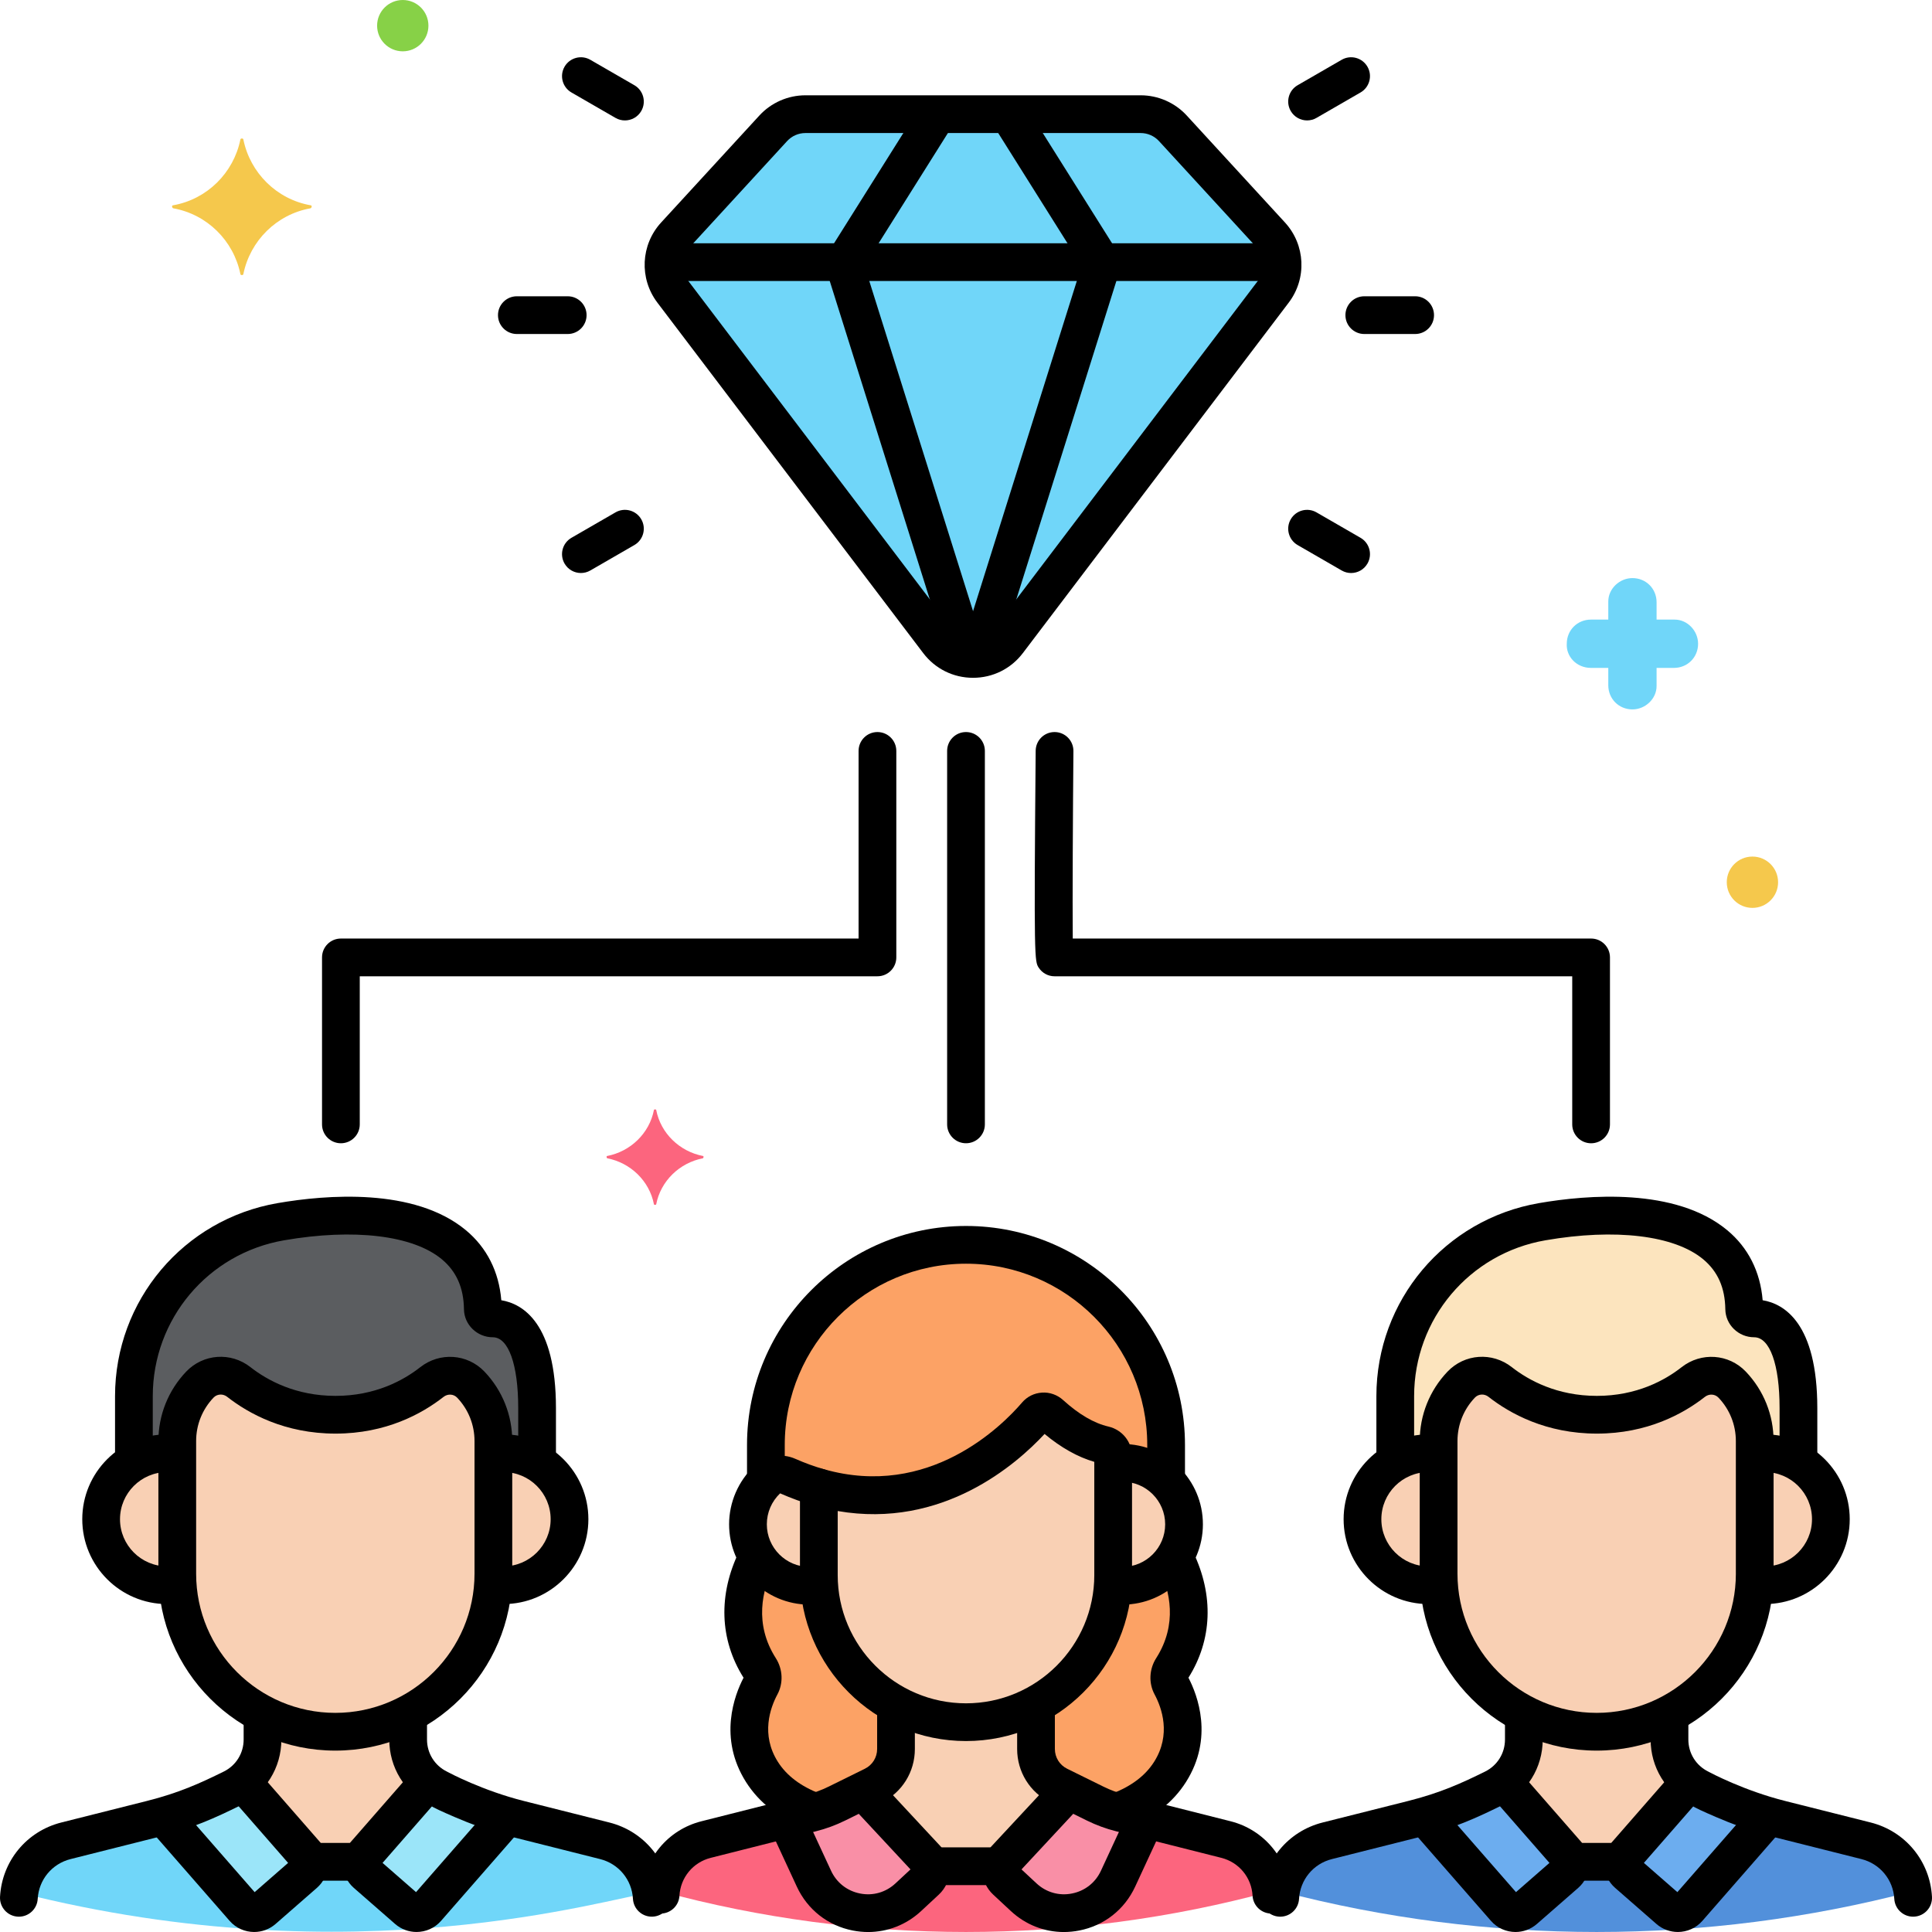 <?xml version="1.0" encoding="utf-8"?>
<!-- Generator: Adobe Illustrator 24.0.0, SVG Export Plug-In . SVG Version: 6.00 Build 0)  -->
<svg version="1.1" xmlns="http://www.w3.org/2000/svg" xmlns:xlink="http://www.w3.org/1999/xlink" x="0px" y="0px"
	 viewBox="0 0 256 256" enable-background="new 0 0 256 256" xml:space="preserve">
<g id="Layer_1">
</g>
<g id="Layer_2">
</g>
<g id="Layer_3">
</g>
<g id="Layer_4">
</g>
<g id="Layer_5">
</g>
<g id="Layer_6">
</g>
<g id="Layer_7">
</g>
<g id="Layer_8">
</g>
<g id="Layer_9">
</g>
<g id="Layer_10">
</g>
<g id="Layer_11">
</g>
<g id="Layer_12">
</g>
<g id="Layer_13">
</g>
<g id="Layer_14">
</g>
<g id="Layer_15">
</g>
<g id="Layer_16">
</g>
<g id="Layer_17">
</g>
<g id="Layer_18">
</g>
<g id="Layer_19">
</g>
<g id="Layer_20">
</g>
<g id="Layer_21">
</g>
<g id="Layer_22">
</g>
<g id="Layer_23">
</g>
<g id="Layer_24">
</g>
<g id="Layer_25">
</g>
<g id="Layer_26">
</g>
<g id="Layer_27">
</g>
<g id="Layer_28">
</g>
<g id="Layer_29">
</g>
<g id="Layer_30">
</g>
<g id="Layer_31">
</g>
<g id="Layer_32">
</g>
<g id="Layer_33">
</g>
<g id="Layer_34">
</g>
<g id="Layer_35">
</g>
<g id="Layer_36">
</g>
<g id="Layer_37">
</g>
<g id="Layer_38">
</g>
<g id="Layer_39">
</g>
<g id="Layer_40">
</g>
<g id="Layer_41">
</g>
<g id="Layer_42">
</g>
<g id="Layer_43">
</g>
<g id="Layer_44">
</g>
<g id="Layer_45">
</g>
<g id="Layer_46">
</g>
<g id="Layer_47">
</g>
<g id="Layer_48">
</g>
<g id="Layer_49">
</g>
<g id="Layer_50">
</g>
<g id="Layer_51">
</g>
<g id="Layer_52">
</g>
<g id="Layer_53">
</g>
<g id="Layer_54">
</g>
<g id="Layer_55">
</g>
<g id="Layer_56">
</g>
<g id="Layer_57">
</g>
<g id="Layer_58">
</g>
<g id="Layer_59">
</g>
<g id="Layer_60">
</g>
<g id="Layer_61">
</g>
<g id="Layer_62">
</g>
<g id="Layer_63">
</g>
<g id="Layer_64">
</g>
<g id="Layer_65">
</g>
<g id="Layer_66">
</g>
<g id="Layer_67">
</g>
<g id="Layer_68">
</g>
<g id="Layer_69">
</g>
<g id="Layer_70">
</g>
<g id="Layer_71">
	<g>
		<g>
			<g>
				<path fill="#70D6F9" d="M168.422,31.171l-13.011-14.169c-1.097-1.194-2.644-1.875-4.266-1.875h-44.422
					c-1.622,0-3.169,0.68-4.266,1.875L89.447,31.171c-1.895,2.063-2.041,5.187-0.348,7.418l35.221,46.433
					c2.318,3.055,6.912,3.055,9.229,0l35.221-46.433C170.464,36.357,170.317,33.234,168.422,31.171z"/>
			</g>
		</g>
		<g>
			<g>
				<path fill="#70D6F9" d="M221.906,82.1h-2.4v-2.3c0-1.8-1.4-3.2-3.2-3.2c-1.7,0-3.2,1.4-3.2,3.1v2.4h-2.3c-1.8,0-3.2,1.4-3.2,3.2
					c-0.1,1.7,1.3,3.2,3.2,3.2h2.3v2.3c0,1.8,1.4,3.2,3.2,3.2c1.7,0,3.2-1.4,3.2-3.1v-2.4h2.3c1.8,0,3.2-1.4,3.2-3.2
					C225.006,83.6,223.606,82.1,221.906,82.1z"/>
			</g>
		</g>
		<g>
			<g>
				<path fill="#F5C84C" d="M232.206,113.5c-1.878,0-3.4,1.522-3.4,3.4c0,1.878,1.522,3.4,3.4,3.4c1.878,0,3.4-1.522,3.4-3.4
					C235.606,115.022,234.083,113.5,232.206,113.5z"/>
			</g>
		</g>
		<g>
			<g>
				<path fill="#FC657E" d="M93.15,153.175c-3.1-0.6-5.6-3-6.2-6.1c0-0.1-0.3-0.1-0.3,0c-0.6,3.1-3.1,5.5-6.2,6.1
					c-0.1,0-0.1,0.2,0,0.3c3.1,0.6,5.6,3,6.2,6.1c0,0.1,0.3,0.1,0.3,0c0.6-3.1,3.1-5.5,6.2-6.1
					C93.25,153.375,93.25,153.175,93.15,153.175z"/>
			</g>
		</g>
		<g>
			<g>
				<path fill="#87D147" d="M53.369,0c-1.878,0-3.4,1.522-3.4,3.4c0,1.878,1.522,3.4,3.4,3.4c1.878,0,3.4-1.522,3.4-3.4
					C56.769,1.522,55.246,0,53.369,0z"/>
			</g>
		</g>
		<g>
			<g>
				<path fill="#F5C84C" d="M41.15,27.2c-4.5-0.8-8-4.3-8.9-8.7c0-0.2-0.4-0.2-0.4,0c-0.9,4.4-4.4,7.9-8.9,8.7c-0.2,0-0.2,0.3,0,0.4
					c4.5,0.8,8,4.3,8.9,8.7c0,0.2,0.4,0.2,0.4,0c0.9-4.4,4.4-7.9,8.9-8.7C41.35,27.5,41.35,27.2,41.15,27.2z"/>
			</g>
		</g>
		<g>
			<g>
				<path d="M128,97c-1.381,0-2.5,1.119-2.5,2.5v49.487c0,1.381,1.119,2.5,2.5,2.5s2.5-1.119,2.5-2.5V99.5
					C130.5,98.119,129.381,97,128,97z"/>
			</g>
		</g>
		<g>
			<g>
				<path d="M169.601,32.234H88.269c-1.381,0-2.5,1.119-2.5,2.5s1.119,2.5,2.5,2.5h81.332c1.381,0,2.5-1.119,2.5-2.5
					S170.981,32.234,169.601,32.234z"/>
			</g>
		</g>
		<g>
			<g>
				<g>
					<g>
						<path d="M170.264,29.48l-13.011-14.169c-1.565-1.706-3.792-2.684-6.107-2.684h-44.422c-2.316,0-4.542,0.978-6.107,2.684
							L87.605,29.48c-2.714,2.956-2.924,7.422-0.499,10.619l35.221,46.433c1.582,2.085,3.989,3.281,6.606,3.281
							s5.025-1.196,6.606-3.281L170.762,40.1C173.188,36.902,172.978,32.437,170.264,29.48z M166.779,37.078l-35.221,46.433
							c-0.628,0.828-1.584,1.303-2.623,1.303s-1.995-0.475-2.623-1.303L91.09,37.078c-0.963-1.27-0.88-3.043,0.198-4.217
							l13.011-14.169c0.622-0.677,1.505-1.064,2.425-1.064h44.422c0.919,0,1.803,0.388,2.425,1.064l13.011,14.169
							C167.659,34.035,167.742,35.809,166.779,37.078z"/>
					</g>
				</g>
			</g>
		</g>
		<g>
			<g>
				<path d="M130.318,85.385L114.43,34.832c-0.414-1.316-1.815-2.048-3.134-1.635c-1.317,0.414-2.049,1.817-1.635,3.135
					l15.888,50.553c0.335,1.067,1.321,1.751,2.384,1.751c0.248,0,0.5-0.038,0.75-0.116C130,88.105,130.732,86.702,130.318,85.385z"
					/>
			</g>
		</g>
		<g>
			<g>
				<path d="M146.574,33.197c-1.317-0.417-2.72,0.318-3.134,1.635l-15.888,50.553c-0.414,1.317,0.318,2.721,1.635,3.135
					c0.25,0.079,0.502,0.116,0.75,0.116c1.063,0,2.049-0.684,2.384-1.751l15.888-50.553
					C148.623,35.015,147.891,33.611,146.574,33.197z"/>
			</g>
		</g>
		<g>
			<g>
				<path d="M124.909,14.034c-1.17-0.734-2.712-0.383-3.447,0.786l-11.533,18.349c-0.735,1.169-0.383,2.712,0.786,3.446
					c0.414,0.26,0.874,0.384,1.328,0.384c0.831,0,1.644-0.414,2.119-1.17l11.533-18.349
					C126.43,16.312,126.078,14.769,124.909,14.034z"/>
			</g>
		</g>
		<g>
			<g>
				<path d="M147.941,33.169l-11.536-18.354c-0.735-1.169-2.278-1.521-3.447-0.786c-1.169,0.734-1.521,2.277-0.786,3.446
					l11.536,18.354c0.475,0.756,1.288,1.17,2.119,1.17c0.455,0,0.915-0.124,1.328-0.384
					C148.324,35.881,148.676,34.338,147.941,33.169z"/>
			</g>
		</g>
		<g>
			<g>
				<path d="M187.514,39.258h-6.738c-1.381,0-2.5,1.119-2.5,2.5s1.119,2.5,2.5,2.5h6.738c1.381,0,2.5-1.119,2.5-2.5
					S188.895,39.258,187.514,39.258z"/>
			</g>
		</g>
		<g>
			<g>
				<path d="M75.224,39.258h-6.738c-1.381,0-2.5,1.119-2.5,2.5s1.119,2.5,2.5,2.5h6.738c1.381,0,2.5-1.119,2.5-2.5
					S76.604,39.258,75.224,39.258z"/>
			</g>
		</g>
		<g>
			<g>
				<path d="M181.194,8.838c-0.69-1.195-2.22-1.608-3.415-0.915l-5.835,3.369c-1.196,0.69-1.605,2.22-0.915,3.415
					c0.463,0.802,1.303,1.25,2.167,1.25c0.424,0,0.854-0.107,1.248-0.335l5.835-3.369C181.475,11.563,181.884,10.033,181.194,8.838z
					"/>
			</g>
		</g>
		<g>
			<g>
				<path d="M84.972,68.808c-0.69-1.195-2.22-1.607-3.415-0.915l-5.835,3.369c-1.196,0.69-1.605,2.22-0.915,3.415
					c0.463,0.802,1.303,1.25,2.167,1.25c0.424,0,0.854-0.107,1.248-0.335l5.835-3.369C85.252,71.532,85.662,70.003,84.972,68.808z"
					/>
			</g>
		</g>
		<g>
			<g>
				<path d="M84.057,11.292l-5.835-3.369c-1.197-0.693-2.726-0.28-3.415,0.915c-0.69,1.195-0.281,2.725,0.915,3.415l5.835,3.369
					c0.394,0.228,0.824,0.335,1.248,0.335c0.864,0,1.705-0.448,2.167-1.25C85.662,13.512,85.252,11.982,84.057,11.292z"/>
			</g>
		</g>
		<g>
			<g>
				<path d="M180.279,71.262l-5.835-3.369c-1.196-0.692-2.726-0.28-3.415,0.915c-0.69,1.195-0.281,2.725,0.915,3.415l5.835,3.369
					c0.394,0.228,0.824,0.335,1.248,0.335c0.864,0,1.705-0.448,2.167-1.25C181.884,73.481,181.475,71.952,180.279,71.262z"/>
			</g>
		</g>
		<g>
			<g>
				<g>
					<path d="M210.83,124.362h-68.683c-0.05-4.935,0.019-16.949,0.087-24.841c0.012-1.381-1.098-2.51-2.479-2.521h-0.022
						c-1.371,0-2.487,1.105-2.5,2.479c-0.241,27.75-0.143,27.901,0.401,28.741c0.461,0.713,1.251,1.143,2.099,1.143h68.596v19.626
						c0,1.381,1.119,2.5,2.5,2.5s2.5-1.119,2.5-2.5v-22.126C213.33,125.481,212.211,124.362,210.83,124.362z"/>
				</g>
			</g>
			<g>
				<g>
					<path d="M116.266,97c-1.381,0-2.5,1.119-2.5,2.5v24.862H45.17c-1.381,0-2.5,1.119-2.5,2.5v22.126c0,1.381,1.119,2.5,2.5,2.5
						s2.5-1.119,2.5-2.5v-19.626h68.596c1.381,0,2.5-1.119,2.5-2.5V99.5C118.766,98.119,117.646,97,116.266,97z"/>
				</g>
			</g>
		</g>
		<g>
			<g>
				<path fill="#5290DB" d="M247.265,243.915l-11.339-2.854c-6.01-1.513-10.736-4.105-10.675-4.075
					c-2.471-1.218-4.036-3.734-4.036-6.489c0-0.322,0-3.509,0-3.408c-2.892,1.514-6.174,2.376-9.649,2.376h0
					c-3.475,0-6.756-0.863-9.649-2.376c0,0.351,0,3.525,0,3.408c0,2.751-1.561,5.269-4.028,6.485
					c-3.342,1.648-6.257,2.965-10.683,4.079l-11.339,2.854c-3.226,0.812-5.598,3.474-6.118,6.705
					c27.416,7.171,56.216,7.171,83.632,0C252.863,247.389,250.492,244.727,247.265,243.915z"/>
			</g>
		</g>
		<g>
			<g>
				<path fill="#F9D0B4" d="M229.519,183.472c-1.369-1.436-3.596-1.568-5.157-0.343c-2.468,1.937-6.739,4.332-12.771,4.332
					c-6.047,0-10.34-2.406-12.819-4.346c-1.56-1.221-3.782-1.084-5.149,0.35l-0.007,0.007c-1.921,2.014-2.992,4.69-2.992,7.473
					v17.577c0,11.519,9.425,20.944,20.944,20.944h0c11.519,0,20.944-9.425,20.944-20.944v-17.577
					C232.511,188.162,231.439,185.486,229.519,183.472z"/>
			</g>
		</g>
		<g>
			<g>
				<path fill="#F9D0B4" d="M233.855,192.56c-0.458,0-0.906,0.039-1.344,0.106v15.855c0,0.473-0.022,0.94-0.053,1.405
					c0.456,0.073,0.92,0.122,1.397,0.122c4.829,0,8.744-3.915,8.744-8.744C242.599,196.475,238.684,192.56,233.855,192.56z"/>
			</g>
		</g>
		<g>
			<g>
				<path fill="#F9D0B4" d="M190.624,208.521v-15.855c-0.438-0.068-0.886-0.106-1.344-0.106c-4.829,0-8.744,3.915-8.744,8.744
					c0,4.829,3.915,8.744,8.744,8.744c0.477,0,0.941-0.049,1.397-0.122v0C190.645,209.461,190.624,208.994,190.624,208.521z"/>
			</g>
		</g>
		<g>
			<g>
				<path fill="#FCE4BE" d="M232.433,174.695c-0.701,0-1.309-0.541-1.319-1.242c-0.161-11.67-13.487-13.863-26.759-11.571
					c-11.252,1.943-19.476,11.701-19.476,23.119v8.756c1.294-0.756,2.795-1.197,4.402-1.197c0.458,0,0.906,0.039,1.344,0.106v-1.722
					c0-2.783,1.071-5.459,2.992-7.473l0.007-0.007c1.367-1.434,3.589-1.57,5.149-0.35c2.479,1.94,6.772,4.346,12.819,4.346
					c6.032,0,10.303-2.395,12.771-4.332c1.561-1.226,3.788-1.093,5.157,0.343c1.921,2.014,2.992,4.69,2.992,7.473v1.722
					c0.438-0.068,0.886-0.106,1.344-0.106c1.626,0,3.143,0.452,4.448,1.225v-7.189C238.303,176.146,234.529,174.695,232.433,174.695
					z"/>
			</g>
		</g>
		<g>
			<g>
				<path fill="#70D6F9" d="M80.131,243.915l-11.339-2.854c-6.01-1.513-10.736-4.105-10.675-4.075
					c-2.471-1.218-4.036-3.734-4.036-6.489v-3.408c-2.892,1.514-6.174,2.376-9.649,2.376s-6.756-0.863-9.649-2.376v3.408
					c0,2.751-1.56,5.269-4.028,6.485c-3.342,1.648-6.258,2.965-10.683,4.079l-11.339,2.854c-3.281,0.826-5.677,3.565-6.141,6.871
					c44.602,11.29,77.92,0.703,83.678,0.001C85.809,247.481,83.412,244.741,80.131,243.915z"/>
			</g>
		</g>
		<g>
			<g>
				<path fill="#F9D0B4" d="M62.384,183.472c-1.37-1.436-3.596-1.568-5.157-0.343c-2.468,1.937-6.739,4.332-12.771,4.332
					c-6.047,0-10.34-2.406-12.819-4.346c-1.56-1.221-3.782-1.084-5.149,0.35l-0.007,0.007c-1.921,2.014-2.992,4.69-2.992,7.473
					v17.577c0,11.519,9.425,20.944,20.944,20.944h0c11.519,0,20.944-9.425,20.944-20.944v-17.577
					C65.376,188.162,64.305,185.486,62.384,183.472z"/>
			</g>
		</g>
		<g>
			<g>
				<path fill="#F9D0B4" d="M66.72,192.56c-0.458,0-0.906,0.039-1.344,0.106v15.855c0,0.473-0.022,0.94-0.053,1.405
					c0.456,0.073,0.92,0.122,1.397,0.122c4.829,0,8.744-3.915,8.744-8.744C75.464,196.475,71.55,192.56,66.72,192.56z"/>
			</g>
		</g>
		<g>
			<g>
				<path fill="#F9D0B4" d="M23.489,208.521v-15.855c-0.438-0.068-0.886-0.106-1.344-0.106c-4.829,0-8.744,3.915-8.744,8.744
					c0,4.829,3.915,8.744,8.744,8.744c0.477,0,0.941-0.049,1.397-0.122v0C23.511,209.461,23.489,208.994,23.489,208.521z"/>
			</g>
		</g>
		<g>
			<g>
				<path fill="#5B5D60" d="M65.298,174.695c-0.701,0-1.309-0.541-1.319-1.242c-0.161-11.67-13.487-13.863-26.759-11.571
					c-11.252,1.943-19.476,11.701-19.476,23.119v8.756c1.294-0.756,2.795-1.197,4.402-1.197c0.457,0,0.906,0.039,1.344,0.106v-1.722
					c0-2.783,1.071-5.459,2.992-7.473l0.007-0.007c1.367-1.434,3.589-1.57,5.149-0.35c2.479,1.94,6.772,4.346,12.819,4.346
					c6.032,0,10.303-2.395,12.771-4.332c1.561-1.226,3.788-1.093,5.157,0.343c1.921,2.014,2.992,4.69,2.992,7.473v1.722
					c0.438-0.068,0.886-0.106,1.344-0.106c1.626,0,3.143,0.452,4.448,1.225v-7.189C71.168,176.146,67.395,174.695,65.298,174.695z"
					/>
			</g>
		</g>
		<g>
			<g>
				<path fill="#F9D0B4" d="M148.751,193.838c-0.426,0-0.843,0.036-1.251,0.099v14.762c0,0.44-0.02,0.875-0.049,1.308
					c0.424,0.068,0.857,0.114,1.3,0.114c4.496,0,8.141-3.645,8.141-8.141C156.892,197.482,153.247,193.838,148.751,193.838z"/>
			</g>
		</g>
		<g>
			<g>
				<path fill="#F9D0B4" d="M146.3,191.46c-1.973-0.457-4.369-1.6-7.115-4.095c-0.543-0.494-1.381-0.453-1.858,0.104
					c-2.97,3.466-13.5,13.982-28.826,9.617v11.612c0,10.725,8.775,19.5,19.499,19.5c10.725,0,19.499-8.775,19.499-19.5v-15.753
					C147.499,192.229,146.998,191.622,146.3,191.46z"/>
			</g>
		</g>
		<g>
			<g>
				<path fill="#F9D0B4" d="M108.501,208.699v-11.612c-1.339-0.381-2.714-0.875-4.124-1.498c-0.909-0.402-1.971-0.217-2.696,0.463
					c-1.582,1.483-2.572,3.587-2.572,5.927c0,4.496,3.645,8.141,8.141,8.141c0.444,0,0.876-0.045,1.3-0.114
					C108.521,209.574,108.501,209.139,108.501,208.699z"/>
			</g>
		</g>
		<g>
			<g>
				<path fill="#FCA265" d="M128,164.947c-14.584,0-26.516,11.932-26.516,26.516v4.792c0.066-0.067,0.127-0.138,0.196-0.203
					c0.725-0.68,1.787-0.865,2.696-0.463c1.41,0.623,2.785,1.116,4.124,1.498c15.326,4.365,25.856-6.151,28.826-9.617
					c0.477-0.557,1.315-0.598,1.858-0.104c2.746,2.495,5.142,3.638,7.115,4.095c0.698,0.162,1.199,0.769,1.199,1.485v0.992
					c0.408-0.063,0.825-0.099,1.251-0.099c2.253,0,4.291,0.915,5.765,2.394v-4.769C154.516,176.879,142.583,164.947,128,164.947z"/>
			</g>
		</g>
		<g>
			<g>
				<path fill="#FC657E" d="M162.435,243.748l-3.876-0.979c-0.363-0.092-9.591-2.421-10.067-2.541
					c-1.165-0.293-2.296-0.709-3.373-1.24l-4.821-2.377c-3.407-1.68-2.997-5.221-3.024-5.321v-5.455
					c-2.762,1.505-5.923,2.363-9.275,2.363c-3.351,0-6.513-0.857-9.275-2.363v5.455c-0.027,0.1,0.361,3.652-3.024,5.321
					l-4.821,2.377c-1.078,0.531-2.208,0.947-3.373,1.24c-0.069,0.017-10.003,2.525-10.067,2.541l-3.876,0.979
					c-3.247,0.817-5.601,3.569-5.971,6.865c26.459,7.181,54.352,7.181,80.811,0C168.036,247.317,165.681,244.565,162.435,243.748z"
					/>
			</g>
		</g>
		<g>
			<g>
				<path fill="#FCA265" d="M155.313,221.05c3.724-5.841,1.965-11.528,0.323-14.74c-1.442,2.286-3.982,3.81-6.885,3.81
					c-0.444,0-0.876-0.045-1.3-0.114c-0.458,6.823-4.461,12.714-10.175,15.829v5.914c0,1.893,0.993,3.625,2.585,4.605
					c0.638,0.393-0.172-0.068,5.26,2.634c0.731,0.36,1.696,0.742,2.44,0.975c0.148,0.046,0.297,0.087,0.446,0.129
					c2.87-1.05,5.401-2.718,7.041-5.314c3.007-4.761,1.252-9.374,0.146-11.438C154.803,222.614,154.87,221.744,155.313,221.05z"/>
			</g>
		</g>
		<g>
			<g>
				<path fill="#FCA265" d="M108.55,210.006c-0.424,0.068-0.857,0.114-1.3,0.114c-2.902,0-5.443-1.523-6.884-3.81
					c-1.643,3.212-3.402,8.899,0.322,14.74c0.443,0.694,0.51,1.563,0.121,2.289c-1.107,2.064-2.861,6.678,0.145,11.438
					c1.64,2.596,4.172,4.264,7.041,5.314c0.149-0.042,0.298-0.083,0.446-0.129c0.744-0.233,1.709-0.614,2.44-0.975
					c5.784-2.877,4.67-2.27,5.26-2.634c1.591-0.98,2.585-2.712,2.585-4.605v-5.914C113.011,222.721,109.008,216.829,108.55,210.006z
					"/>
			</g>
		</g>
		<g>
			<g>
				<path fill="#6CADEF" d="M225.252,236.987c-0.495-0.244-0.942-0.552-1.358-0.892l-8.403,9.621c-0.659,0.754-0.582,1.9,0.173,2.56
					l5.469,4.777c0.755,0.659,1.901,0.582,2.56-0.173l10.691-12.241C229.129,239.112,225.195,236.959,225.252,236.987z"/>
			</g>
		</g>
		<g>
			<g>
				<path fill="#6CADEF" d="M207.644,245.716l-8.403-9.621c-0.417,0.34-0.864,0.648-1.358,0.892
					c-2.932,1.446-5.539,2.636-9.126,3.659l10.686,12.234c0.659,0.754,1.805,0.832,2.56,0.173l5.469-4.777
					C208.226,247.616,208.304,246.47,207.644,245.716z"/>
			</g>
		</g>
		<g>
			<g>
				<path fill="#F9D0B4" d="M221.216,230.498v-3.409c-2.893,1.514-6.174,2.376-9.649,2.376h0c-3.475,0-6.756-0.862-9.649-2.376
					v3.409c0,2.203-1.012,4.241-2.677,5.597l8.403,9.621c0.251,0.287,0.393,0.63,0.434,0.982h6.977
					c0.041-0.352,0.184-0.695,0.434-0.982l8.403-9.621C222.228,234.739,221.216,232.701,221.216,230.498z"/>
			</g>
		</g>
		<g>
			<g>
				<path fill="#9BE5F9" d="M58.117,236.987c-0.495-0.244-0.942-0.552-1.358-0.892l-8.403,9.621c-0.659,0.754-0.582,1.9,0.173,2.56
					l5.469,4.777c0.755,0.659,1.901,0.582,2.56-0.173l10.691-12.241C61.995,239.112,58.061,236.959,58.117,236.987z"/>
			</g>
		</g>
		<g>
			<g>
				<path fill="#9BE5F9" d="M40.51,245.716l-8.403-9.621c-0.417,0.34-0.864,0.648-1.358,0.892c-2.932,1.446-5.539,2.636-9.126,3.659
					l10.686,12.234c0.659,0.754,1.805,0.832,2.56,0.173l5.469-4.777C41.092,247.616,41.169,246.47,40.51,245.716z"/>
			</g>
		</g>
		<g>
			<g>
				<path fill="#F9D0B4" d="M54.082,230.498v-3.409c-2.893,1.514-6.174,2.376-9.649,2.376h0c-3.475,0-6.756-0.862-9.649-2.376v3.409
					c0,2.203-1.012,4.241-2.677,5.597l8.403,9.621c0.251,0.287,0.393,0.63,0.434,0.982h6.977c0.041-0.352,0.184-0.695,0.434-0.982
					l8.403-9.621C55.094,234.739,54.082,232.701,54.082,230.498z"/>
			</g>
		</g>
		<g>
			<g>
				<path fill="#F98FA6" d="M122.799,246.351l-8.443-9.076l-3.475,1.713c-1.078,0.531-2.208,0.947-3.373,1.24
					c-0.026,0.007-1.495,0.377-3.302,0.833l3.646,7.873c2.25,4.857,8.586,6.101,12.506,2.455l2.339-2.176
					C123.515,248.451,123.561,247.169,122.799,246.351z"/>
			</g>
		</g>
		<g>
			<g>
				<path fill="#F98FA6" d="M148.493,240.229c-1.165-0.293-2.296-0.709-3.373-1.24l-3.475-1.713l-8.443,9.076
					c-0.762,0.819-0.716,2.101,0.103,2.863l2.339,2.176c3.919,3.646,10.256,2.402,12.506-2.455l3.646-7.873
					C150.083,240.63,148.671,240.273,148.493,240.229z"/>
			</g>
		</g>
		<g>
			<g>
				<path fill="#F9D0B4" d="M140.299,236.611c-1.851-0.913-3.024-2.798-3.024-4.862v-5.914c-2.762,1.505-5.923,2.363-9.275,2.363
					c-3.351,0-6.513-0.857-9.275-2.363v5.914c0,2.064-1.172,3.949-3.024,4.862l-1.346,0.664l8.443,9.076
					c0.253,0.271,0.409,0.596,0.485,0.934h9.433c0.076-0.338,0.232-0.663,0.485-0.934l8.443-9.076L140.299,236.611z"/>
			</g>
		</g>
		<g>
			<g>
				<path d="M201.918,224.958c-1.381,0-2.5,1.119-2.5,2.5v3.039c0,1.816-1.012,3.444-2.642,4.247
					c-3.014,1.486-5.861,2.806-10.179,3.892l-11.339,2.854c-4.594,1.156-7.857,5.111-8.121,9.842
					c-0.077,1.378,0.979,2.558,2.357,2.635c0.047,0.003,0.095,0.004,0.142,0.004c1.317,0,2.419-1.029,2.494-2.361
					c0.141-2.533,1.889-4.65,4.349-5.27l11.338-2.854c4.794-1.206,7.896-2.642,11.17-4.257c3.35-1.65,5.431-4.996,5.431-8.731
					v-3.039C204.418,226.077,203.299,224.958,201.918,224.958z"/>
			</g>
		</g>
		<g>
			<g>
				<path d="M247.876,241.49l-11.339-2.854c-5.436-1.368-9.82-3.699-10.056-3.826c-0.041-0.023-0.082-0.045-0.124-0.065
					c-1.629-0.803-2.641-2.431-2.641-4.247v-2.903c0-1.381-1.119-2.5-2.5-2.5s-2.5,1.119-2.5,2.5v2.903
					c0,3.679,2.019,6.98,5.281,8.656c0.66,0.418,1.695,0.883,3.362,1.603c1.837,0.794,4.709,1.911,7.957,2.729l11.339,2.854
					c2.46,0.619,4.208,2.736,4.349,5.269c0.074,1.332,1.177,2.361,2.494,2.361c0.047,0,0.094-0.001,0.142-0.004
					c1.378-0.077,2.434-1.257,2.357-2.635C255.733,246.602,252.469,242.646,247.876,241.49z"/>
			</g>
		</g>
		<g>
			<g>
				<g>
					<g>
						<path d="M231.328,181.746c-2.259-2.368-5.918-2.618-8.51-0.584c-2.208,1.733-5.948,3.799-11.228,3.799
							c-5.293,0-9.055-2.074-11.278-3.815c-2.588-2.026-6.243-1.771-8.499,0.593c-0.01,0.01-0.02,0.021-0.031,0.032
							c-2.36,2.487-3.66,5.743-3.66,9.174v17.577c0,12.927,10.517,23.443,23.444,23.443s23.443-10.517,23.443-23.443v-17.577
							C235.011,187.503,233.703,184.236,231.328,181.746z M230.011,208.521c0,10.17-8.273,18.443-18.443,18.443
							s-18.444-8.273-18.444-18.443v-17.577c0-2.15,0.817-4.191,2.301-5.747c0.007-0.007,0.014-0.015,0.021-0.023
							c0.473-0.479,1.236-0.521,1.784-0.091c2.842,2.226,7.641,4.878,14.36,4.878c6.708,0,11.487-2.646,14.315-4.865
							c0.555-0.438,1.332-0.396,1.804,0.102c0,0,0,0,0,0c1.484,1.556,2.301,3.597,2.301,5.747V208.521z"/>
					</g>
				</g>
			</g>
		</g>
		<g>
			<g>
				<path d="M233.855,190.06c-1.381,0-2.5,1.119-2.5,2.5s1.119,2.5,2.5,2.5c3.443,0,6.244,2.801,6.244,6.244
					s-2.801,6.244-6.244,6.244c-1.381,0-2.5,1.119-2.5,2.5s1.119,2.5,2.5,2.5c6.2,0,11.244-5.044,11.244-11.244
					S240.055,190.06,233.855,190.06z"/>
			</g>
		</g>
		<g>
			<g>
				<path d="M189.28,207.548c-3.443,0-6.244-2.801-6.244-6.244s2.801-6.244,6.244-6.244c1.381,0,2.5-1.119,2.5-2.5
					s-1.119-2.5-2.5-2.5c-6.2,0-11.244,5.044-11.244,11.244s5.044,11.244,11.244,11.244c1.381,0,2.5-1.119,2.5-2.5
					S190.661,207.548,189.28,207.548z"/>
			</g>
		</g>
		<g>
			<g>
				<path d="M233.56,172.287c-0.31-3.784-1.918-6.976-4.693-9.278c-6.849-5.688-18.564-4.69-24.938-3.591
					c-12.488,2.156-21.551,12.915-21.551,25.583v8.291c0,1.381,1.119,2.5,2.5,2.5s2.5-1.119,2.5-2.5v-8.291
					c0-10.229,7.318-18.915,17.402-20.655c9.264-1.602,17.074-0.662,20.894,2.509c1.939,1.611,2.901,3.78,2.94,6.633
					c0.029,2.044,1.742,3.707,3.819,3.707c2.079,0,3.37,3.603,3.37,9.401v6.685c0,1.381,1.119,2.5,2.5,2.5s2.5-1.119,2.5-2.5v-6.685
					C240.803,175.283,236.369,172.753,233.56,172.287z"/>
			</g>
		</g>
		<g>
			<g>
				<path d="M34.784,225.021c-1.381,0-2.5,1.119-2.5,2.5v2.976c0,1.816-1.012,3.444-2.641,4.247
					c-3.016,1.487-5.863,2.807-10.18,3.892L8.125,241.49c-4.594,1.156-7.857,5.111-8.121,9.842
					c-0.077,1.378,0.979,2.558,2.357,2.635c0.047,0.003,0.095,0.004,0.142,0.004c1.317,0,2.419-1.029,2.494-2.361
					c0.141-2.533,1.889-4.65,4.349-5.27l11.338-2.854c4.793-1.206,7.895-2.642,11.17-4.257c3.35-1.65,5.43-4.996,5.43-8.731v-2.976
					C37.284,226.141,36.165,225.021,34.784,225.021z"/>
			</g>
		</g>
		<g>
			<g>
				<path d="M80.741,241.49l-11.339-2.854c-5.434-1.367-9.816-3.697-10.056-3.826c-0.041-0.023-0.082-0.045-0.124-0.065
					c-1.629-0.803-2.641-2.431-2.641-4.247V227.5c0-1.381-1.119-2.5-2.5-2.5s-2.5,1.119-2.5,2.5v2.997
					c0,3.679,2.019,6.98,5.281,8.656c0.659,0.418,1.694,0.883,3.362,1.603c1.837,0.794,4.709,1.911,7.958,2.729l11.339,2.854
					c2.46,0.619,4.208,2.736,4.349,5.269c0.074,1.332,1.177,2.361,2.494,2.361c0.047,0,0.094-0.001,0.142-0.004
					c1.378-0.077,2.434-1.257,2.357-2.635C88.599,246.602,85.335,242.646,80.741,241.49z"/>
			</g>
		</g>
		<g>
			<g>
				<g>
					<g>
						<path d="M64.193,181.746c-2.259-2.368-5.917-2.619-8.51-0.584c-2.208,1.733-5.948,3.799-11.228,3.799
							c-5.293,0-9.055-2.075-11.278-3.815c-2.589-2.026-6.243-1.771-8.506,0.601c-2.375,2.49-3.683,5.757-3.683,9.198v17.577
							c0,12.927,10.517,23.443,23.443,23.443s23.444-10.517,23.444-23.443v-17.577C67.876,187.503,66.568,184.236,64.193,181.746z
							 M62.876,208.521c0,10.17-8.274,18.443-18.444,18.443s-18.443-8.273-18.443-18.443v-17.577c0-2.15,0.817-4.191,2.308-5.755
							c0.255-0.268,0.598-0.403,0.948-0.403c0.296,0,0.597,0.098,0.851,0.297c2.843,2.226,7.642,4.878,14.36,4.878
							c6.708,0,11.487-2.646,14.315-4.865c0.558-0.438,1.332-0.394,1.804,0.101l0,0.001c1.484,1.556,2.301,3.597,2.301,5.747
							V208.521z"/>
					</g>
				</g>
			</g>
		</g>
		<g>
			<g>
				<path d="M66.72,190.06c-1.381,0-2.5,1.119-2.5,2.5s1.119,2.5,2.5,2.5c3.443,0,6.244,2.801,6.244,6.244s-2.801,6.244-6.244,6.244
					c-1.381,0-2.5,1.119-2.5,2.5s1.119,2.5,2.5,2.5c6.2,0,11.244-5.044,11.244-11.244S72.92,190.06,66.72,190.06z"/>
			</g>
		</g>
		<g>
			<g>
				<path d="M22.145,207.548c-3.443,0-6.244-2.801-6.244-6.244s2.801-6.244,6.244-6.244c1.381,0,2.5-1.119,2.5-2.5
					s-1.119-2.5-2.5-2.5c-6.2,0-11.244,5.044-11.244,11.244s5.044,11.244,11.244,11.244c1.381,0,2.5-1.119,2.5-2.5
					S23.526,207.548,22.145,207.548z"/>
			</g>
		</g>
		<g>
			<g>
				<path d="M66.425,172.287c-0.31-3.784-1.918-6.976-4.693-9.278c-6.849-5.688-18.565-4.69-24.938-3.591
					c-12.487,2.156-21.551,12.915-21.551,25.583v8.249c0,1.381,1.119,2.5,2.5,2.5s2.5-1.119,2.5-2.5v-8.249
					c0-10.229,7.318-18.915,17.401-20.655c9.264-1.602,17.075-0.662,20.894,2.509c1.939,1.611,2.901,3.78,2.94,6.633
					c0.029,2.044,1.742,3.707,3.819,3.707c2.079,0,3.37,3.603,3.37,9.401v6.446c0,1.381,1.119,2.5,2.5,2.5s2.5-1.119,2.5-2.5v-6.446
					C73.668,175.282,69.234,172.753,66.425,172.287z"/>
			</g>
		</g>
		<g>
			<g>
				<path d="M148.75,191.338c-1.381,0-2.5,1.119-2.5,2.5s1.119,2.5,2.5,2.5c3.11,0,5.641,2.53,5.641,5.641s-2.531,5.642-5.641,5.642
					c-1.381,0-2.5,1.119-2.5,2.5s1.119,2.5,2.5,2.5c5.868,0,10.641-4.773,10.641-10.642
					C159.392,196.111,154.618,191.338,148.75,191.338z"/>
			</g>
		</g>
		<g>
			<g>
				<g>
					<g>
						<path d="M146.864,189.024c-1.901-0.44-3.919-1.621-5.999-3.511c-0.759-0.69-1.787-1.058-2.8-0.985
							c-1.028,0.064-1.964,0.53-2.636,1.313c0,0.001-0.001,0.001-0.001,0.002c-2.636,3.076-12.314,12.803-26.243,8.839
							c-0.754-0.214-1.565-0.063-2.191,0.409c-0.626,0.473-0.994,1.211-0.994,1.995v11.613c0,12.13,9.869,21.999,22,21.999
							s22-9.869,22-21.999v-15.754C150,191.065,148.711,189.453,146.864,189.024z M145,208.699c0,9.373-7.626,16.999-17,16.999
							s-17-7.626-17-16.999v-8.48c13.881,2.403,23.68-6.188,27.412-10.213c2.182,1.815,4.391,3.056,6.587,3.697V208.699z"/>
					</g>
				</g>
			</g>
		</g>
		<g>
			<g>
				<path d="M109.185,194.682c-1.254-0.357-2.532-0.821-3.798-1.38c-1.828-0.806-3.954-0.442-5.417,0.927
					c-2.136,2.004-3.361,4.828-3.361,7.75c0,5.868,4.773,10.642,10.641,10.642c1.381,0,2.5-1.119,2.5-2.5s-1.119-2.5-2.5-2.5
					c-3.11,0-5.641-2.531-5.641-5.642c0-1.568,0.633-3.025,1.759-4.103c1.477,0.651,2.974,1.195,4.449,1.614
					c1.327,0.38,2.711-0.393,3.089-1.721C111.283,196.442,110.513,195.06,109.185,194.682z"/>
			</g>
		</g>
		<g>
			<g>
				<path d="M128,162.447c-16,0-29.016,13.017-29.016,29.016v4.49c0,1.381,1.119,2.5,2.5,2.5s2.5-1.119,2.5-2.5v-4.49
					c0-13.242,10.773-24.016,24.016-24.016s24.016,10.773,24.016,24.016v4.475c0,1.381,1.119,2.5,2.5,2.5s2.5-1.119,2.5-2.5v-4.475
					C157.016,175.464,144,162.447,128,162.447z"/>
			</g>
		</g>
		<g>
			<g>
				<path d="M118.725,223.766c-1.381,0-2.5,1.119-2.5,2.5v5.483c0,1.12-0.625,2.124-1.629,2.62l-4.821,2.377
					c-0.918,0.453-1.887,0.809-2.884,1.06c-0.142,0.036-9.876,2.493-10.063,2.54l-3.874,0.978c-4.479,1.127-7.66,4.982-7.917,9.594
					c-0.077,1.379,0.979,2.559,2.357,2.636c0.047,0.003,0.094,0.004,0.142,0.004c1.317,0,2.419-1.029,2.494-2.36
					c0.135-2.415,1.8-4.434,4.147-5.024l3.861-0.975c0.063-0.016,10.019-2.529,10.079-2.544c1.333-0.335,2.634-0.814,3.869-1.423
					l4.821-2.377c2.725-1.344,4.417-4.066,4.417-7.104v-5.483C121.225,224.885,120.106,223.766,118.725,223.766z"/>
			</g>
		</g>
		<g>
			<g>
				<path d="M163.047,241.324l-13.944-3.521c-0.991-0.249-1.959-0.604-2.877-1.058l-4.821-2.377c-1.005-0.496-1.629-1.5-1.629-2.62
					v-5.374c0-1.381-1.119-2.5-2.5-2.5s-2.5,1.119-2.5,2.5v5.374c0,3.038,1.693,5.761,4.418,7.104l4.821,2.377
					c1.234,0.608,2.536,1.087,3.867,1.422l13.945,3.521c2.345,0.59,4.01,2.608,4.145,5.023c0.074,1.331,1.177,2.36,2.494,2.36
					c0.047,0,0.094-0.001,0.142-0.004c1.378-0.077,2.434-1.257,2.357-2.636C170.705,246.306,167.523,242.45,163.047,241.324z"/>
			</g>
		</g>
		<g>
			<g>
				<path d="M158.117,205.69c-0.595-1.247-2.087-1.774-3.334-1.177c-1.246,0.596-1.772,2.088-1.177,3.333
					c1.4,2.928,2.467,7.361-0.401,11.859c-0.938,1.471-1.021,3.316-0.217,4.813c0.956,1.785,2.221,5.318-0.056,8.923
					c-1.152,1.825-3.014,3.24-5.532,4.206c-1.289,0.494-1.933,1.94-1.438,3.229c0.381,0.994,1.329,1.605,2.334,1.605
					c0.298,0,0.601-0.054,0.895-0.167c3.547-1.36,6.228-3.448,7.969-6.204c3.682-5.829,1.521-11.487,0.315-13.804
					C160.624,217.308,160.853,211.41,158.117,205.69z"/>
			</g>
		</g>
		<g>
			<g>
				<path d="M108.678,237.678c-2.559-0.967-4.447-2.393-5.611-4.235c-2.276-3.604-1.012-7.138-0.057-8.921
					c0.805-1.499,0.723-3.345-0.215-4.814c-2.9-4.548-1.785-9.029-0.34-11.988c0.606-1.24,0.092-2.737-1.148-3.344
					c-1.243-0.606-2.738-0.092-3.344,1.148c-2.821,5.774-2.621,11.73,0.562,16.785c-1.204,2.313-3.368,7.973,0.315,13.804
					c1.757,2.782,4.472,4.882,8.07,6.243c0.291,0.109,0.59,0.162,0.884,0.162c1.01,0,1.96-0.616,2.339-1.617
					C110.621,239.609,109.97,238.167,108.678,237.678z"/>
			</g>
		</g>
		<g>
			<g>
				<path d="M235.578,239.271c-1.04-0.908-2.62-0.801-3.527,0.238l-9.791,11.21l-4.436-3.875l7.558-8.653
					c0.908-1.04,0.802-2.619-0.238-3.527c-1.04-0.907-2.619-0.8-3.527,0.238l-8.009,9.17c-0.758,0.868-1.132,1.979-1.055,3.129
					s0.598,2.2,1.466,2.958l5.47,4.779c0.816,0.711,1.827,1.061,2.833,1.061c1.204,0,2.401-0.499,3.252-1.475l10.242-11.726
					C236.725,241.758,236.618,240.179,235.578,239.271z"/>
			</g>
		</g>
		<g>
			<g>
				<path d="M209.527,244.071l-7.708-8.825c-0.908-1.041-2.488-1.147-3.527-0.238c-1.04,0.908-1.146,2.487-0.238,3.527l7.257,8.309
					l-4.436,3.874l-9.575-10.961c-0.908-1.042-2.489-1.146-3.527-0.238c-1.04,0.908-1.146,2.487-0.238,3.527l10.024,11.477
					c0.852,0.976,2.049,1.476,3.253,1.476c1.007,0,2.018-0.35,2.835-1.063l5.47-4.777
					C210.908,248.593,211.092,245.862,209.527,244.071z"/>
			</g>
		</g>
		<g>
			<g>
				<path d="M214.344,244.198h-5.25c-1.381,0-2.5,1.119-2.5,2.5s1.119,2.5,2.5,2.5h5.25c1.381,0,2.5-1.119,2.5-2.5
					S215.725,244.198,214.344,244.198z"/>
			</g>
		</g>
		<g>
			<g>
				<path d="M68.118,239.644c-1.04-0.908-2.619-0.803-3.527,0.238l-9.465,10.836l-4.436-3.874l7.583-8.682
					c0.908-1.04,0.802-2.619-0.238-3.527c-1.04-0.908-2.619-0.802-3.527,0.238l-8.034,9.198c-1.564,1.791-1.38,4.521,0.412,6.087
					l5.47,4.778c0.816,0.712,1.827,1.062,2.834,1.062c1.204,0,2.401-0.499,3.252-1.475l9.916-11.353
					C69.264,242.131,69.158,240.552,68.118,239.644z"/>
			</g>
		</g>
		<g>
			<g>
				<path d="M42.393,244.071l-7.708-8.825c-0.908-1.041-2.488-1.147-3.527-0.238c-1.04,0.908-1.146,2.487-0.238,3.527l7.257,8.309
					l-4.436,3.875l-9.751-11.164c-0.908-1.041-2.488-1.147-3.527-0.238c-1.04,0.908-1.146,2.487-0.238,3.527l10.202,11.68
					c0.852,0.975,2.049,1.474,3.252,1.474c1.007,0,2.019-0.349,2.835-1.062l5.469-4.777c0.868-0.758,1.389-1.809,1.466-2.958
					S43.151,244.939,42.393,244.071z"/>
			</g>
		</g>
		<g>
			<g>
				<path d="M47.281,244.198h-5.5c-1.381,0-2.5,1.119-2.5,2.5s1.119,2.5,2.5,2.5h5.5c1.381,0,2.5-1.119,2.5-2.5
					S48.662,244.198,47.281,244.198z"/>
			</g>
		</g>
		<g>
			<g>
				<path d="M124.629,244.647l-7.702-8.278c-0.941-1.011-2.523-1.068-3.533-0.127c-1.011,0.94-1.068,2.522-0.128,3.533l7.379,7.931
					l-1.992,1.854c-1.274,1.187-2.987,1.679-4.694,1.338c-1.708-0.335-3.108-1.434-3.84-3.014l-3.276-7.074
					c-0.581-1.253-2.066-1.799-3.319-1.218c-1.253,0.58-1.798,2.066-1.218,3.319l3.276,7.074c1.413,3.051,4.115,5.171,7.414,5.819
					c0.683,0.134,1.366,0.199,2.042,0.199c2.588,0,5.07-0.968,7.021-2.784l2.34-2.176
					C126.225,249.344,126.329,246.475,124.629,244.647z"/>
			</g>
		</g>
		<g>
			<g>
				<path d="M152.343,239.879c-1.254-0.58-2.739-0.037-3.319,1.218l-3.144,6.787c-0.731,1.58-2.131,2.679-3.84,3.014
					c-1.708,0.341-3.419-0.151-4.694-1.338l-1.992-1.854l7.692-8.268c0.941-1.011,0.884-2.593-0.127-3.533
					c-1.011-0.94-2.593-0.885-3.533,0.127l-8.016,8.615c-1.699,1.827-1.596,4.696,0.231,6.396l2.338,2.176
					c1.952,1.816,4.433,2.784,7.022,2.784c0.676,0,1.359-0.065,2.042-0.199c3.299-0.648,6.001-2.769,7.414-5.819l3.144-6.787
					C154.141,241.945,153.596,240.459,152.343,239.879z"/>
			</g>
		</g>
		<g>
			<g>
				<path d="M132.063,244.785h-8.094c-1.381,0-2.5,1.119-2.5,2.5s1.119,2.5,2.5,2.5h8.094c1.381,0,2.5-1.119,2.5-2.5
					S133.444,244.785,132.063,244.785z"/>
			</g>
		</g>
	</g>
</g>
<g id="Layer_72">
</g>
<g id="Layer_73">
</g>
<g id="Layer_74">
</g>
<g id="Layer_75">
</g>
<g id="Layer_76">
</g>
<g id="Layer_77">
</g>
<g id="Layer_78">
</g>
<g id="Layer_79">
</g>
<g id="Layer_80">
</g>
</svg>

